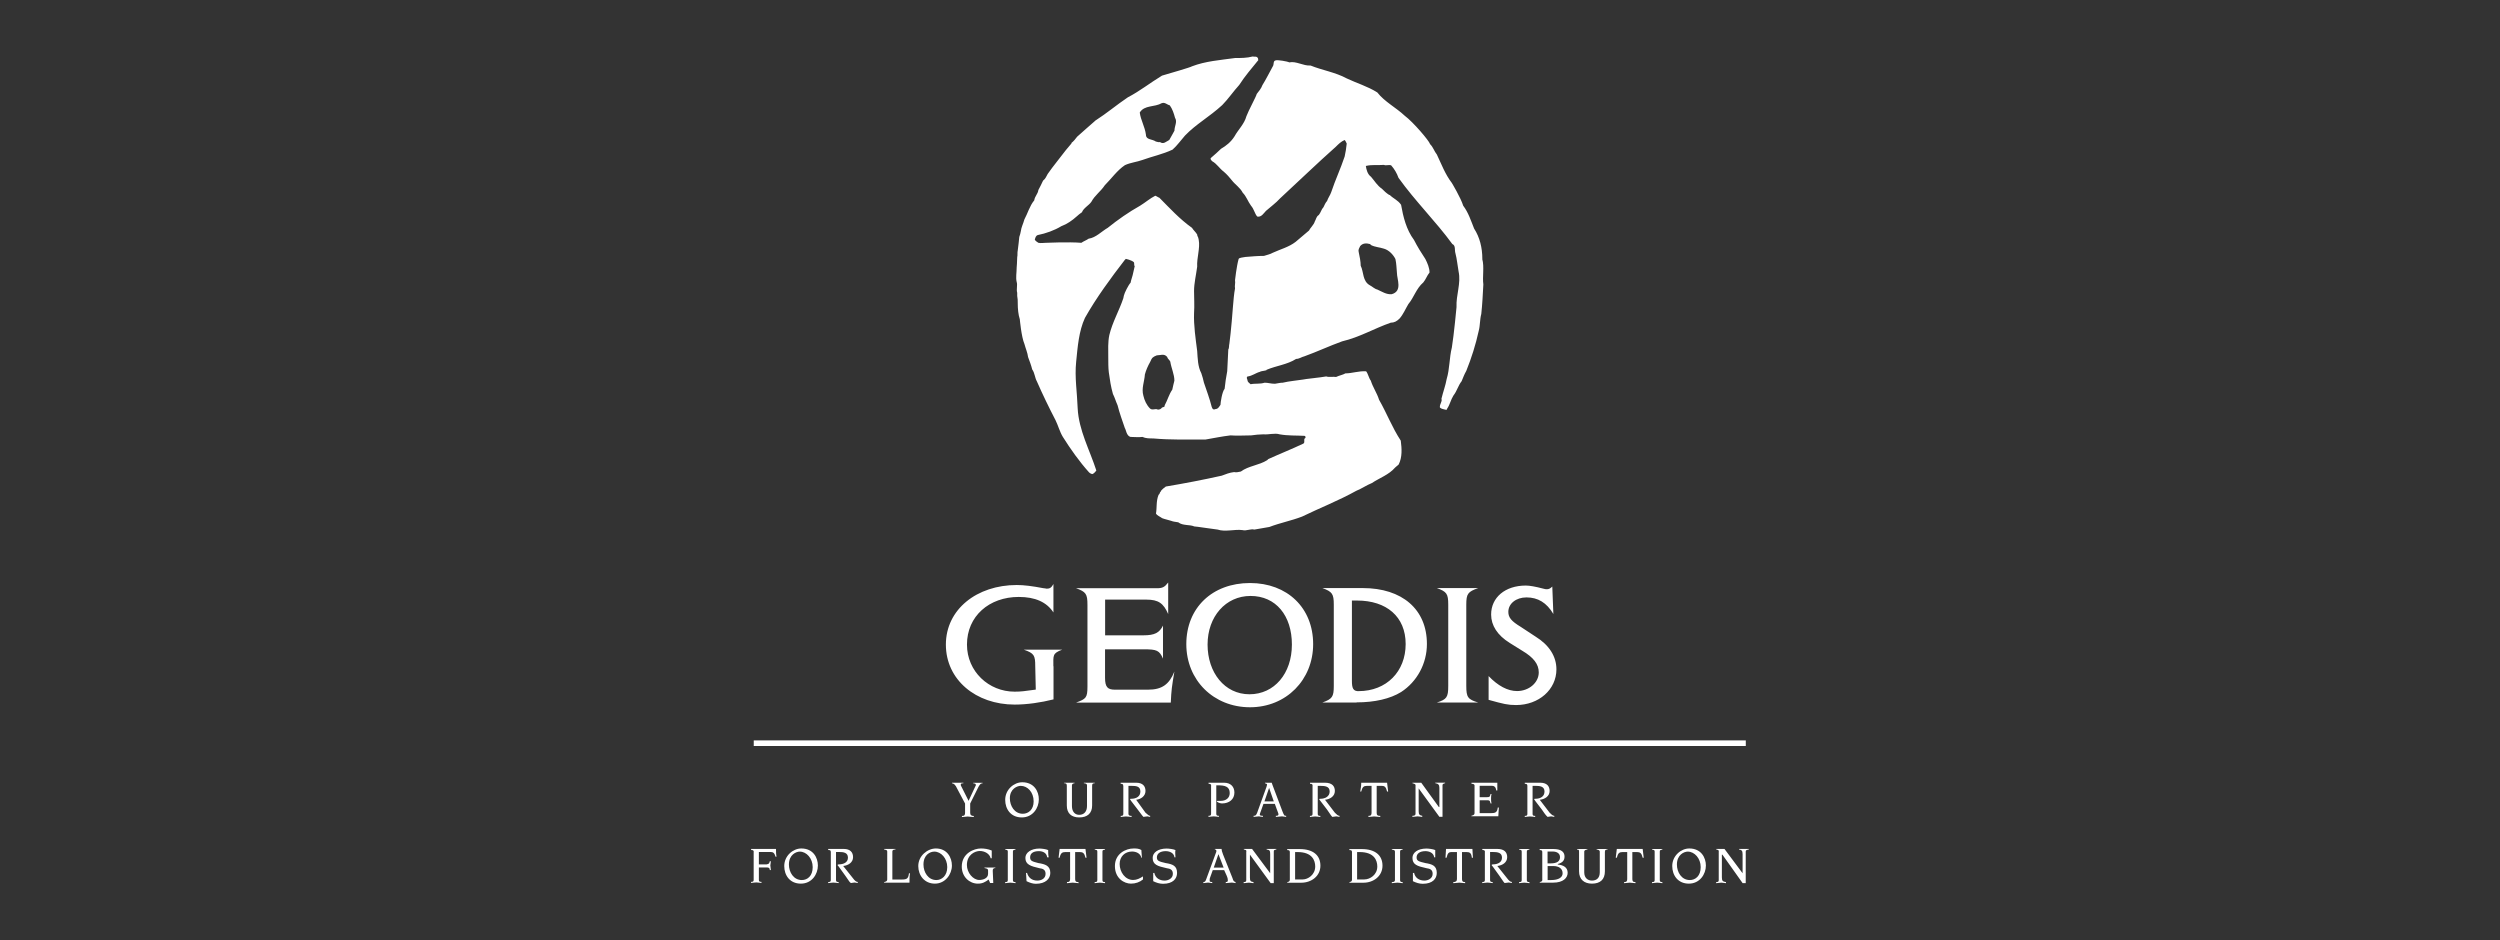 <?xml version="1.0" encoding="UTF-8"?>
<svg id="Layer_1" data-name="Layer 1" xmlns="http://www.w3.org/2000/svg" viewBox="0 0 327 123">
  <rect x="0" y="0" width="327" height="123" fill="#333333" stroke="none"/>
  <defs>
    <style>
      .cls-1 {
        fill: #fff;
        fill-rule: evenodd;
        stroke-width: 0px;
      }
    </style>
  </defs>
  <path class="cls-1" d="M98.59,97.58h129.76v-.74H98.59v.74ZM193.89,33.88c0-1.49-.34-2.84-1.08-3.99-.41-1.02-.75-2.1-1.42-2.98-.34-1.08-1.49-2.98-1.49-2.98-.88-1.15-1.35-2.44-1.96-3.72-.34-.41-.47-.95-.88-1.35-.14-.47-2.23-2.91-3.32-3.72-1.15-1.08-2.64-1.83-3.59-3.05-1.29-.81-2.71-1.22-3.99-1.83-1.49-.81-3.25-1.08-4.74-1.69-.95.07-1.89-.61-2.78-.41-.27-.14-1.49-.34-1.76-.27-.41.07-.2.54-.41.81-.41.74-.88,1.69-1.35,2.44-.14.41-.47.81-.74,1.15-.07.34-1.08,2.17-1.35,2.91-.27,1.02-1.08,1.76-1.56,2.64-.47.74-1.08,1.22-1.76,1.62-.41.41-.88.81-1.35,1.22-.07.2.14.34.2.41.61.34.95.95,1.49,1.35.41.34.81.81,1.08,1.15.41.54,1.08.95,1.42,1.62.47.47.68,1.15,1.08,1.69.41.47.47,1.02.81,1.42.54.14.88-.47,1.15-.74.61-.54,1.29-1.02,1.83-1.62,2.57-2.37,4.8-4.54,7.31-6.77.34-.34.68-.68,1.15-.88.14.14.2.34.27.47-.07.61-.14,1.15-.27,1.69-.54,1.62-1.22,3.05-1.76,4.67-.14.41-.41.74-.54,1.15-.2.2-.34.54-.47.81-.27.27-.34.68-.61,1.02-.34.2-.34.54-.54.88-.07.34-.68.95-.74,1.15-.54.47-1.76,1.49-1.76,1.49-.88.68-1.96.95-2.98,1.42-.34.2-.74.27-1.15.41-.81,0-1.56.07-2.44.14-.27.07-.81.07-.88.27-.27.95-.47,2.77-.47,2.77.07.41-.07.68,0,1.08-.14.74-.2,1.56-.27,2.37,0,.14-.27,3.45-.47,4.87-.07.2,0,.54-.14.74-.07.95-.07,1.96-.14,2.84-.14.74-.27,1.56-.34,2.3-.34.41-.54,1.83-.54,2.1-.14.2-.27.47-.54.54-.13,0-.2.07-.34.07-.2-.07-.2-.2-.27-.34-.27-1.08-.68-2.17-1.02-3.18-.09-.41-.2-.82-.34-1.22-.47-.88-.47-1.96-.54-2.91-.2-1.56-.47-3.38-.41-4.94.07-1.02,0-1.96,0-2.91,0-1.02.27-2.1.41-3.18-.07-1.15.41-2.44.2-3.52-.07-.47-.2-.41-.2-.68-.2-.34-.47-.54-.68-.88-1.62-1.15-2.91-2.57-4.26-3.93-.2-.07-.34-.2-.54-.27-.68.34-1.29.88-1.96,1.29-1.56.88-2.91,1.83-4.26,2.91-.81.47-1.56,1.29-2.5,1.42-.27.2-.68.34-.95.54-1.62-.14-4.67,0-4.67,0-.27,0-.61.07-.95,0-.2-.14-.34-.2-.47-.41.07-.27.14-.54.41-.61,1.02-.2,2.17-.61,3.05-1.15.74-.27,1.42-.74,2.03-1.29.2-.2.41-.34.68-.54.2-.54.88-.88,1.22-1.35.47-.88,1.22-1.35,1.76-2.17.88-.88,1.62-1.96,2.64-2.64.74-.34,1.56-.41,2.3-.68,1.29-.47,2.64-.74,3.93-1.35.61-.54,1.08-1.22,1.62-1.83,1.42-1.49,3.18-2.44,4.87-3.99.74-.74,1.49-1.83,2.23-2.64.74-1.15,1.62-2.17,2.5-3.25-.07-.14,0-.2-.07-.27-.14-.27-.47-.14-.68-.2-.74.2-1.56.2-2.3.2-1.96.27-3.86.41-5.62,1.08-.2.14-2.77.88-3.93,1.22-1.56.95-2.91,2.03-4.47,2.84-1.42.95-2.77,2.1-4.26,3.05l-.07.07c-.68.61-1.56,1.35-2.3,2.03-.2.27-.47.61-.74.81v.07l-.74.88c-.81,1.08-1.62,2.03-2.37,3.11-.2.34-.27.61-.61.88-.2.41-.41.88-.61,1.22-.07.54-.47.81-.54,1.35-.61.74-.88,1.76-1.29,2.5-.14.54-.41,1.02-.47,1.56,0,.07-.14.61-.2.74,0,.14-.14,1.29-.2,1.76-.07.27,0,.61-.07.88,0,.47-.07,1.35-.07,1.35,0,.68-.14,1.29,0,1.89.14.41-.07.95.07,1.42v.41c.07.34.07.61.07.95,0,.74.07,1.49.27,2.1,0,0,.2,2.3.61,3.25.14.54.41,1.15.47,1.69.2.54.41,1.08.54,1.62.34.47.34,1.08.61,1.56.74,1.69,1.56,3.38,2.44,5.08.34.68.54,1.49.95,2.17,1.02,1.62,2.17,3.25,3.45,4.67l.2.14.2.07c.13,0,.41-.27.54-.47-.88-2.71-2.3-5.28-2.44-8.12-.07-2.1-.41-4.06-.2-6.09.2-1.96.34-3.99,1.15-5.75,1.49-2.64,3.38-5.21,5.21-7.58l.14-.14s.68.14,1.02.41c.14.14,0,.41.14.54,0,0-.14.61-.2.88-.07.41-.27.88-.34,1.29-.27.27-.81,1.35-.88,1.69l-.07.34c-.54,1.62-1.42,3.11-1.83,4.81-.2.95-.14,1.9-.14,2.84,0,.68,0,1.49.07,2.03.14,1.02.27,1.89.54,2.84.27.54.34.88.61,1.49.27,1.08.61,1.96.95,2.98.14.14.2,1.02.74,1.15.54,0,1.02.07,1.56,0,.41.2.95.2,1.42.2,2.23.2,4.54.14,6.84.14,1.15-.2,2.17-.41,3.25-.54.88.07,1.83,0,2.71,0,.47-.07,1.15-.14,1.62-.14.61.07,1.49-.2,2.1,0,1.08.2,2.23.14,3.25.2.14,0,.14.14.14.27-.34.14,0,.54-.27.74-1.56.74-3.11,1.35-4.6,2.03l-.14.14c-1.08.68-2.44.74-3.45,1.49-.34.07-.61.14-.88.07-.61.07-1.08.27-1.62.47-2.42.54-4.86,1.01-7.31,1.42-.07.07-.61.41-.68.68-.14.07-.07.27-.27.41-.34.81-.2,1.69-.34,2.44.14.27.54.41.81.61.34.14.74.2,1.15.34.34.14.68.14.95.2.61.47,1.49.27,2.1.54.27,0,2.37.34,3.05.41,1.02.34,2.23-.07,3.25.07.54.14,1.02-.2,1.56-.07.68-.14,1.29-.2,1.96-.34,1.42-.54,2.84-.81,4.26-1.35,2.37-1.15,4.81-2.1,7.11-3.38.68-.27,1.35-.74,2.03-1.01,1.02-.68,2.23-1.08,3.05-2.03.27-.27.27-.2.47-.41.47-.95.41-2.03.27-3.11-1.15-1.76-1.83-3.59-2.84-5.35-.27-.88-.81-1.62-1.08-2.5-.27-.34-.34-.88-.61-1.22-.95-.07-1.83.27-2.71.27-.34.2-.81.27-1.22.47-.41-.07-.88.07-1.29-.07-.74.14-2.84.34-3.05.41-.88.14-1.76.2-2.64.41-.34,0-.54.07-1.02.14-.54,0-.88-.14-1.35-.14-.61.2-1.22.07-1.83.2-.14-.14-.41-.27-.41-.54,0-.07-.2-.34,0-.47.61-.07,1.08-.47,1.62-.61.2-.14.95-.14.88-.27,1.29-.54,2.71-.68,3.86-1.42.41,0,.74-.27,1.08-.34,1.69-.61,3.25-1.35,4.94-1.96,2.3-.54,4.2-1.69,6.36-2.44.47,0,.81-.2,1.15-.54.48-.54.75-1.22,1.15-1.89.74-.88,1.02-2.03,1.96-2.84.34-.41.47-.88.81-1.29,0-.61-.27-1.22-.54-1.76-.54-.81-1.08-1.69-1.49-2.5-1.01-1.35-1.42-3.05-1.69-4.6-.41-.61-1.01-.81-1.49-1.29h-.07c-.41-.27-.61-.47-.95-.81-.61-.41-.95-1.02-1.42-1.56-.47-.34-.61-.95-.68-1.42.81-.2,1.56-.07,2.37-.14.27.14.68-.07.95.07.41.47.74,1.02.95,1.62,2.23,3.11,4.87,5.69,7.04,8.66.47.2.27.81.41,1.22.2.74.27,1.62.41,2.37.34,1.56-.34,3.05-.27,4.67,0,0-.34,3.66-.61,5.28-.34,1.35-.27,2.77-.68,4.13-.14.81-.47,1.69-.68,2.57.14.41-.27.68-.2,1.15.2.2.48.2.68.27.27.07.2,0,.27-.14.34-.47.47-1.15.81-1.69.48-.61.61-1.29,1.08-1.89.2-.47.34-.88.61-1.35.68-1.69,1.23-3.43,1.62-5.21.2-.74.14-1.49.34-2.23.14-1.29.2-2.57.27-3.86-.14-1.02.14-2.3-.14-3.32h0ZM151.93,13.51c.41-.2.74.2,1.08.27.34.47.54,1.08.68,1.62.34.54-.07,1.08-.07,1.69-.2.41-.47.81-.68,1.22-.41.2-.74.61-1.22.27-.14.07-.47-.07-.54-.07-.47-.34-1.29-.2-1.29-.88-.14-1.08-.68-1.9-.81-2.91.61-1.01,1.96-.68,2.84-1.22h0ZM153.35,50.94c-.47.68-.61,1.35-1.02,2.1.07.2-.2.2-.34.27-.13.2-.34.27-.54.27-.34-.2-.68.14-1.02-.14-.47-.47-.74-1.08-.88-1.69-.27-.95.14-1.83.2-2.77.14-.54.41-1.15.68-1.62.14-.27.2-.54.47-.68.2-.14.34-.14.41-.2.47,0,.95-.27,1.35.2.07.27.27.34.41.61.14.88.54,1.69.54,2.5-.07.34-.2.74-.27,1.15ZM179.2,31.92l.14.14c.54.27,1.08.27,1.69.47.68.2,1.22.81,1.49,1.35.14.61.14,1.22.2,1.83,0,.81.75,2.37-.68,2.77-.68.07-1.29-.34-1.89-.61-.34-.07-.68-.41-.95-.54-1.01-.54-.81-1.76-1.22-2.57,0-.54-.14-1.22-.27-1.83-.07-.27.07-.47.2-.74.34-.4.81-.4,1.28-.27ZM137.78,87.15c0-1.42-.14-1.69,1.15-2.17h-5.01c1.35.47,1.49.74,1.49,2.17l.07,3.05c-1.49.2-1.89.27-2.77.27-3.38,0-6.23-2.64-6.23-6.16,0-3.72,2.91-6.23,6.77-6.23,2.17,0,3.66.68,4.54,2.03v-3.72c-.27.48-.47.61-.88.61-.07,0-.27-.07-.47-.07-1.42-.27-2.5-.41-3.45-.41-5.21,0-9.27,3.18-9.27,7.79s3.93,7.85,9,7.85c1.62,0,3.45-.27,5.08-.68v-4.33h0ZM163.5,76.26c-4.94,0-8.33,3.25-8.33,7.99s3.59,8.26,8.33,8.26,8.26-3.59,8.26-8.26c0-4.74-3.38-7.99-8.26-7.99h0ZM163.57,77.95c3.32,0,5.41,2.57,5.41,6.36s-2.3,6.5-5.55,6.5-5.48-2.84-5.48-6.5,2.37-6.36,5.62-6.36h0ZM203.03,76.73c-.27.27-.48.34-.68.34-.14,0-.27,0-.47-.07q-1.56-.41-2.3-.41c-2.71,0-4.54,1.56-4.54,3.79,0,1.42.81,2.71,2.44,3.72l1.62,1.01c1.49.88,2.17,1.76,2.17,2.84,0,1.35-1.29,2.44-2.84,2.44-1.22,0-2.5-.68-3.72-1.96v3.11c1.96.54,2.5.68,3.59.68,2.98,0,5.28-2.03,5.28-4.67,0-1.69-.95-3.18-2.71-4.27l-1.96-1.29c-1.22-.74-1.62-1.22-1.62-1.96,0-1.08,1.02-1.89,2.37-1.89,1.49,0,2.64.68,3.52,2.17l-.14-3.59h0ZM193.35,91.89c-1.35-.41-1.56-.68-1.56-2.17v-10.63c0-1.42.2-1.69,1.56-2.17h-5.41c1.29.47,1.49.74,1.49,2.17v10.63c0,1.49-.2,1.76-1.49,2.17h5.41ZM152.13,81.81c-.47.95-1.08,1.29-2.57,1.29h-5.01v-4.67h5.41c1.56,0,2.23.48,2.84,1.89v-4.13c-.47.61-.74.75-1.49.75h-10.56c1.29.47,1.49.74,1.49,2.17v10.69c0,1.49-.2,1.62-1.49,2.1h12.39c.07-1.62.14-2.1.47-4.06-.68,1.69-1.63,2.37-3.45,2.37h-4.33c-.95,0-1.29-.34-1.29-1.56v-3.72h5.08c1.69,0,2.03.14,2.5,1.22v-4.33h0ZM176.83,78.56v10.49c0,.95.14,1.42,1.01,1.35h-.14c3.66,0,6.16-2.57,6.16-6.16s-2.51-5.69-6.36-5.69h-.68ZM177.44,91.89h-4.47c1.29-.47,1.49-.74,1.49-2.17v-10.63c0-1.42-.2-1.69-1.49-2.17h5.28c5.14,0,8.39,2.77,8.39,7.31,0,2.57-1.29,4.94-3.38,6.29-1.42.88-3.45,1.35-5.82,1.35h0ZM124.99,102.79c-.14-.2-.2-.27-.47-.34v-.07h1.49v.07c-.27,0-.34.07-.34.14s0,.2.07.27l.95,1.89.88-1.89c.07-.07.07-.14.07-.2,0-.14-.14-.2-.34-.2v-.07h1.22v.07c-.27,0-.34.14-.54.47l-1.08,2.17v1.22c0,.27.14.41.47.41v.14c-.27,0-.54-.07-.81-.07-.2,0-.47.07-.74.07v-.14c.34,0,.41-.14.41-.41v-1.22l-1.22-2.3h0ZM132.09,104.41c0-1.22.95-1.62,1.42-1.62.88,0,1.69.81,1.69,2.03,0,1.08-.68,1.62-1.42,1.62-1.08,0-1.69-1.02-1.69-2.03ZM131.48,104.62c0,1.22.74,2.3,2.17,2.3s2.23-1.22,2.23-2.37c0-1.02-.61-2.23-2.17-2.23-1.08,0-2.23.95-2.23,2.3ZM139.2,102.38h1.35v.07c-.14,0-.34.07-.34.27v2.71c0,.75.41,1.15.95,1.15.61,0,1.02-.41,1.02-1.15v-2.71c0-.2-.2-.27-.41-.27v-.07h1.42v.07c-.27,0-.34.07-.34.34v2.57c0,1.01-.61,1.56-1.69,1.56-1.02,0-1.62-.54-1.62-1.56v-2.57c0-.27-.07-.34-.34-.34v-.07h0ZM146.92,102.79c0-.2-.07-.27-.34-.27v-.14h2.03c.88,0,1.22.47,1.22,1.08,0,.68-.61,1.08-1.22,1.15l1.22,1.69c.27.2.41.41.61.41v.14c-.14,0-.27-.07-.34-.07-.2,0-.41.07-.54.07-.07-.07-.14-.14-.74-.95l-.88-1.15c-.07-.14-.14-.2-.14-.2,0-.07.07-.07.14-.07.74,0,1.22-.34,1.22-.95,0-.68-.54-.74-1.15-.74h-.41v3.66c0,.2.14.27.41.27v.14c-.14,0-.47-.07-.74-.07-.2,0-.54.07-.68.07v-.14c.27,0,.34-.07.34-.27v-3.66h0ZM158.42,102.79c0-.2-.07-.27-.34-.27v-.14h2.03c.88,0,1.35.54,1.35,1.29,0,.88-.68,1.42-1.62,1.42-.14,0-.47-.07-.61-.2q-.07,0-.07-.07l.07-.07h.47c.61,0,1.15-.34,1.15-1.02,0-.88-.68-1.01-1.56-1.01h-.2v3.72c0,.2.07.27.34.27v.14c-.14,0-.41-.07-.68-.07s-.54.07-.68.07v-.14c.27,0,.34-.07.34-.27v-3.65h0,0ZM165.39,104.82l.61-1.76.61,1.76h-1.22ZM163.97,106.85c.2,0,.47-.07.68-.07.13,0,.34.07.54.07v-.14c-.34,0-.41-.07-.41-.14,0-.14.07-.27.14-.47l.34-.95h1.49l.27.75c.14.41.2.47.2.61s-.07.2-.34.2v.14c.27,0,.54-.07.81-.07.2,0,.34.07.54.07v-.14c-.27,0-.27-.07-.47-.54l-1.15-3.05c-.14-.34-.2-.54-.27-.74h-.88v.07c.2.07.27.07.27.2,0,.07-.07.2-.07.27l-1.22,3.38c-.14.34-.2.41-.47.41v.14h0ZM171.69,102.79c0-.2-.07-.27-.34-.27v-.14h1.96c.95,0,1.29.47,1.29,1.08,0,.68-.61,1.08-1.29,1.15l1.29,1.69c.2.2.41.41.61.41v.14c-.14,0-.27-.07-.41-.07s-.34.07-.54.07c-.07-.07-.14-.14-.68-.95l-.88-1.15c-.14-.14-.14-.2-.14-.2,0-.07.07-.07.14-.07.68,0,1.22-.34,1.22-.95,0-.68-.61-.74-1.22-.74h-.34v3.66c0,.2.07.27.34.27v.14c-.14,0-.41-.07-.68-.07s-.54.07-.68.07v-.14c.27,0,.34-.07.34-.27v-3.66h0ZM179.41,102.79h-.61c-.41,0-.61.14-.75.74h-.13c.07-.41.13-.74.13-1.15h3.38c.07.41.07.74.14,1.15h-.14c-.14-.61-.34-.74-.68-.74h-.68v3.52c0,.27.07.41.47.41v.14c-.27,0-.61-.07-.81-.07s-.47.07-.74.07v-.14c.34,0,.41-.14.41-.41v-3.52h0ZM185.16,102.72c0-.14-.14-.2-.41-.27v-.07h1.15l2.3,3.18h.07v-2.51c0-.41-.14-.54-.54-.61v-.07h1.29v.07c-.27.07-.34.14-.34.27v4.13h-.41l-2.71-3.72v2.98c0,.47.14.54.47.61v.14c-.2,0-.41-.07-.61-.07s-.41.07-.68.07v-.14c.27,0,.41-.07.41-.27v-3.72h0ZM192.88,102.79c0-.2-.14-.27-.41-.27v-.14h3.38v1.01h-.14c-.07-.54-.34-.61-.61-.61h-1.56v1.49h.95c.27,0,.41,0,.47-.41h.14c-.07.2-.07.41-.07.61s0,.41.07.61h-.14c-.07-.41-.2-.41-.47-.41h-.95v1.69h1.42c.61,0,.88-.07.95-.74h.14c0,.41-.07.74-.07,1.15h-3.52v-.07c.27-.07.41-.14.41-.34v-3.59h0ZM199.78,102.79c0-.2-.07-.27-.34-.27v-.14h2.03c.88,0,1.22.47,1.22,1.08,0,.68-.61,1.08-1.29,1.15l1.29,1.69c.2.2.41.41.61.41v.14c-.14,0-.27-.07-.41-.07s-.34.07-.47.07c-.07-.07-.2-.14-.74-.95l-.88-1.15c-.07-.14-.14-.2-.14-.2,0-.07.07-.07.14-.07.75,0,1.22-.34,1.22-.95,0-.68-.61-.74-1.15-.74h-.41v3.66c0,.2.07.27.34.27v.14c-.14,0-.41-.07-.68-.07s-.54.07-.68.07v-.14c.27,0,.34-.07.34-.27v-3.66h0ZM98.59,111.45c0-.2-.07-.27-.34-.27v-.14h3.25c0,.34,0,.68.07,1.01h-.14c-.14-.54-.34-.61-.68-.61h-1.49v1.62h1.02c.27-.07.34-.07.41-.41h.14c0,.2-.07.41-.07.54,0,.2.07.41.07.61h-.14c0-.27-.14-.34-.41-.34h-1.02v1.62c0,.2.07.27.34.27v.14c-.14,0-.41-.07-.68-.07s-.54.07-.68.07v-.14c.27,0,.34-.07.34-.27v-3.65h0ZM103.19,113.08c0-1.29.95-1.69,1.42-1.69.88,0,1.69.88,1.69,2.03s-.68,1.69-1.42,1.69c-1.08,0-1.69-1.02-1.69-2.03h0ZM102.58,113.28c0,1.22.74,2.3,2.17,2.3s2.23-1.22,2.23-2.37c0-1.02-.61-2.23-2.17-2.23-1.08,0-2.23.95-2.23,2.3ZM108.67,111.45c0-.2-.07-.27-.34-.27v-.14h2.03c.88,0,1.22.47,1.22,1.08,0,.68-.61,1.08-1.29,1.15l1.29,1.62c.2.27.41.47.61.47v.14c-.14,0-.27-.07-.41-.07s-.34.07-.47.07c-.14-.07-.2-.14-.74-.95l-.88-1.22c-.07-.07-.14-.14-.14-.2,0,0,.07-.07.14-.07.68,0,1.22-.27,1.22-.88,0-.68-.61-.74-1.15-.74h-.41v3.66c0,.2.07.27.34.27v.14c-.14,0-.41-.07-.68-.07s-.54.07-.68.07v-.14c.27,0,.34-.07.34-.27v-3.66ZM116.05,111.38c0-.2-.14-.2-.41-.27v-.07h1.49v.07c-.34,0-.41.14-.41.27v3.66h1.29c.61,0,.81-.14.88-.81h.14c-.07.41-.07.81-.07,1.22h-3.32v-.07c.27-.07.41-.14.41-.34v-3.66ZM120.79,113.08c0-1.29.88-1.69,1.42-1.69.88,0,1.69.88,1.69,2.03s-.74,1.69-1.42,1.69c-1.08,0-1.69-1.02-1.69-2.03ZM120.11,113.28c0,1.22.81,2.3,2.17,2.3s2.23-1.22,2.23-2.37c0-1.02-.61-2.23-2.1-2.23-1.08,0-2.3.95-2.3,2.3ZM129.32,115.04c-.47.34-.81.54-1.42.54-1.08,0-2.1-.88-2.1-2.23,0-1.76,1.62-2.37,2.5-2.37.47,0,.95.07,1.42.27v1.01h-.14c-.14-.61-.81-.95-1.42-.95s-1.69.47-1.69,1.83c0,1.01.81,1.96,1.62,1.96.47,0,1.15-.2,1.15-.81v-.41c0-.2-.07-.27-.47-.34v-.07h1.42v.07c-.2,0-.34.07-.34.34l.07,1.62h-.41l-.2-.47h0ZM131.48,115.38c.27,0,.34-.07.34-.27v-3.72c0-.2-.07-.2-.34-.27v-.07h1.35v.07c-.27.07-.34.07-.34.27v3.72c0,.2.07.27.34.27v.14c-.14,0-.41-.07-.68-.07s-.54.07-.68.07v-.14ZM134.33,114.16c.2.68.68,1.02,1.35,1.02.54,0,1.08-.27,1.08-.88,0-.54-.34-.68-.81-.74-1.15-.27-1.83-.47-1.83-1.35,0-.68.74-1.22,1.83-1.22.27,0,.88.07,1.15.2,0,.34,0,.61.07.95h-.2c-.07-.61-.61-.81-1.08-.81-.81,0-1.15.34-1.15.81s.27.54,1.08.75c.88.14,1.56.34,1.56,1.29,0,.75-.61,1.42-1.89,1.42-.41,0-.81-.14-1.22-.34,0-.41-.07-.75-.07-1.08h.14ZM139.95,111.45h-.61c-.41,0-.61.14-.74.74h-.14c.07-.41.07-.74.14-1.15h3.38c.07.41.07.74.14,1.15h-.14c-.14-.61-.34-.74-.74-.74h-.61v3.52c0,.27.07.41.41.41l.07.14c-.27,0-.61-.07-.81-.07s-.47.07-.74.07v-.14c.34,0,.41-.14.41-.41v-3.52h0ZM143.19,115.38c.27,0,.34-.07.34-.27v-3.72c0-.2-.07-.2-.34-.27v-.07h1.35v.07c-.27.07-.34.07-.34.27v3.72c0,.2.07.27.34.27v.14c-.14,0-.41-.07-.68-.07s-.54.07-.68.07v-.14ZM149.49,115.04c-.41.34-.95.54-1.56.54-.88,0-2.1-.68-2.1-2.3s1.42-2.3,2.44-2.3c.34,0,.68,0,1.02.2,0,.34.07.68.07,1.01h-.07c-.14-.61-.74-.81-1.22-.81-.95,0-1.62.68-1.62,1.62,0,1.08.74,2.1,1.76,2.1.47,0,.88-.2,1.29-.47v.41h0ZM150.98,114.16c.14.68.68,1.02,1.35,1.02.47,0,1.08-.27,1.08-.88,0-.54-.34-.68-.81-.74-1.22-.27-1.83-.47-1.83-1.35,0-.68.68-1.22,1.83-1.22.27,0,.88.07,1.15.2-.07.34,0,.61,0,.95h-.13c-.07-.61-.68-.81-1.15-.81-.74,0-1.15.34-1.15.81s.27.54,1.15.75c.88.14,1.49.34,1.49,1.29,0,.75-.54,1.42-1.83,1.42-.47,0-.88-.14-1.29-.34v-1.08h.13ZM158.76,113.48l.61-1.76.68,1.76h-1.29ZM157.41,115.51c.2,0,.41-.07.61-.07s.34.07.54.07v-.14c-.27,0-.34-.07-.34-.14,0-.14,0-.34.07-.47l.34-.95h1.49l.34.75c.14.34.14.47.14.61s-.07.2-.27.2v.14c.27,0,.54-.07.81-.07.14,0,.34.07.47.07v-.14c-.2-.07-.27-.07-.41-.54l-1.22-3.05c-.14-.34-.2-.61-.2-.74h-.88v.07c.14,0,.2.07.2.2,0,.07,0,.14-.07.27l-1.22,3.32c-.14.41-.2.47-.41.47v.14h0ZM163.03,111.38c0-.2-.07-.2-.34-.27v-.07h1.08l2.37,3.18v-2.5c0-.47-.07-.54-.47-.61v-.07h1.28v.07c-.27.07-.34.07-.34.27v4.13h-.41l-2.71-3.72v2.98c0,.47.07.54.47.61v.14c-.2,0-.41-.07-.61-.07s-.47.07-.68.07v-.14c.27,0,.34-.07.34-.27v-3.72h0ZM169.39,111.45h.34c1.89,0,2.3,1.08,2.3,1.89,0,1.08-.95,1.69-1.62,1.69h-1.01v-3.59h0ZM168.37,111.05v.14c.27,0,.34.07.34.27v3.59c0,.2-.07.27-.34.34v.07h1.83c1.35,0,2.51-.88,2.51-2.23s-.95-2.17-2.71-2.17h-1.63s0,0,0,0ZM177.51,111.45h.34c1.89,0,2.3,1.08,2.3,1.89,0,1.08-.95,1.69-1.69,1.69h-.95v-3.59h0ZM176.5,111.05v.14c.27,0,.34.07.34.27v3.59c0,.2-.07.27-.34.34v.07h1.83c1.35,0,2.5-.88,2.5-2.23s-.95-2.17-2.71-2.17h-1.63s0,0,0,0ZM182.05,115.38c.27,0,.41-.07.41-.27v-3.72c0-.2-.14-.2-.41-.27v-.07h1.42v.07c-.27.07-.34.07-.34.27v3.72c0,.2.07.27.34.27v.14c-.14,0-.48-.07-.68-.07-.27,0-.54.07-.74.07v-.14ZM184.96,114.16c.14.68.68,1.02,1.35,1.02.47,0,1.08-.27,1.08-.88,0-.54-.34-.68-.81-.74-1.22-.27-1.83-.47-1.83-1.35,0-.68.68-1.22,1.83-1.22.27,0,.88.07,1.15.2v.95h-.14c-.07-.61-.68-.81-1.15-.81-.74,0-1.15.34-1.15.81s.27.54,1.15.75c.88.14,1.49.34,1.49,1.29,0,.75-.54,1.42-1.83,1.42-.47,0-.88-.14-1.29-.34v-1.08h.13ZM190.57,111.45h-.68c-.41,0-.54.14-.68.74h-.14c0-.41.07-.74.07-1.15h3.45c0,.41.07.74.07,1.15h-.14c-.07-.61-.27-.74-.68-.74h-.61v3.52c0,.27.07.41.41.41v.14c-.27,0-.54-.07-.74-.07-.27,0-.54.07-.81.07v-.14c.34,0,.48-.14.48-.41v-3.52h0ZM194.23,111.45c0-.2-.07-.27-.34-.27v-.14h1.96c.95,0,1.29.47,1.29,1.08,0,.68-.61,1.08-1.29,1.15l1.29,1.62c.2.27.41.47.61.47v.14c-.14,0-.27-.07-.41-.07s-.34.07-.54.07c-.07-.07-.14-.14-.68-.95l-.88-1.22c-.07-.07-.14-.14-.14-.2,0,0,.07-.07.14-.07.68,0,1.22-.27,1.22-.88,0-.68-.61-.74-1.22-.74h-.34v3.66c0,.2.07.27.34.27v.14c-.14,0-.41-.07-.68-.07s-.54.07-.68.07v-.14c.27,0,.34-.07.34-.27v-3.66ZM198.7,115.38c.27,0,.34-.07.34-.27v-3.72c0-.2-.07-.2-.34-.27v-.07h1.35v.07c-.27.07-.34.07-.34.27v3.72c0,.2.07.27.34.27v.14c-.14,0-.41-.07-.68-.07s-.54.07-.68.07v-.14h0ZM202.42,113.28h.75c.74,0,1.22.34,1.22.95,0,.54-.54.88-1.49.88h-.47v-1.83h0ZM201.74,115.04c0,.2-.07.27-.34.34v.07h1.76c1.29,0,1.89-.61,1.89-1.29,0-.74-.61-1.01-1.29-1.08v-.07c.54-.14.88-.41.88-.95,0-.88-.81-1.01-1.56-1.01h-1.69v.14c.27,0,.34.07.34.27v3.59h0,0ZM202.42,111.38h.68c.47,0,.95.2.95.74s-.41.81-1.22.81h-.41v-1.56h0ZM206.28,111.05h1.35v.07c-.14,0-.41.07-.41.27v2.71c0,.75.47,1.08,1.01,1.08.61,0,1.02-.34,1.02-1.08v-2.71c0-.2-.27-.27-.41-.27v-.07h1.42v.07c-.27,0-.34.07-.34.34v2.5c0,1.08-.61,1.62-1.69,1.62-1.01,0-1.69-.54-1.69-1.62v-2.5c0-.27,0-.34-.27-.34v-.07h0,0ZM212.84,111.45h-.61c-.41,0-.61.14-.75.74h-.14c.07-.41.07-.74.14-1.15h3.38c.07.41.07.74.14,1.15h-.14c-.14-.61-.34-.74-.74-.74h-.61v3.52c0,.27.07.41.41.41v.14c-.27,0-.54-.07-.75-.07s-.47.07-.74.07v-.14c.34,0,.41-.14.41-.41v-3.52h0,0ZM216.09,115.38c.27,0,.34-.07.34-.27v-3.72c0-.2-.07-.2-.34-.27v-.07h1.35v.07c-.27.07-.34.07-.34.27v3.72c0,.2.07.27.34.27v.14c-.14,0-.41-.07-.68-.07s-.54.07-.68.07v-.14h0ZM219.34,113.08c0-1.29.95-1.69,1.42-1.69.88,0,1.69.88,1.69,2.03s-.68,1.69-1.42,1.69c-1.08,0-1.69-1.02-1.69-2.03ZM218.73,113.28c0,1.22.75,2.3,2.17,2.3s2.23-1.22,2.23-2.37c0-1.02-.61-2.23-2.17-2.23-1.08,0-2.23.95-2.23,2.3ZM224.82,111.38c0-.2-.07-.2-.34-.27v-.07h1.08l2.37,3.18v-2.5c0-.47-.14-.54-.47-.61v-.07h1.29v.07c-.27.07-.41.07-.41.27v4.13h-.41l-2.64-3.72h-.07v2.98c0,.47.14.54.54.61v.14c-.2,0-.41-.07-.61-.07s-.47.07-.68.07v-.14c.27,0,.34-.07.34-.27v-3.72h0Z"/>
</svg>